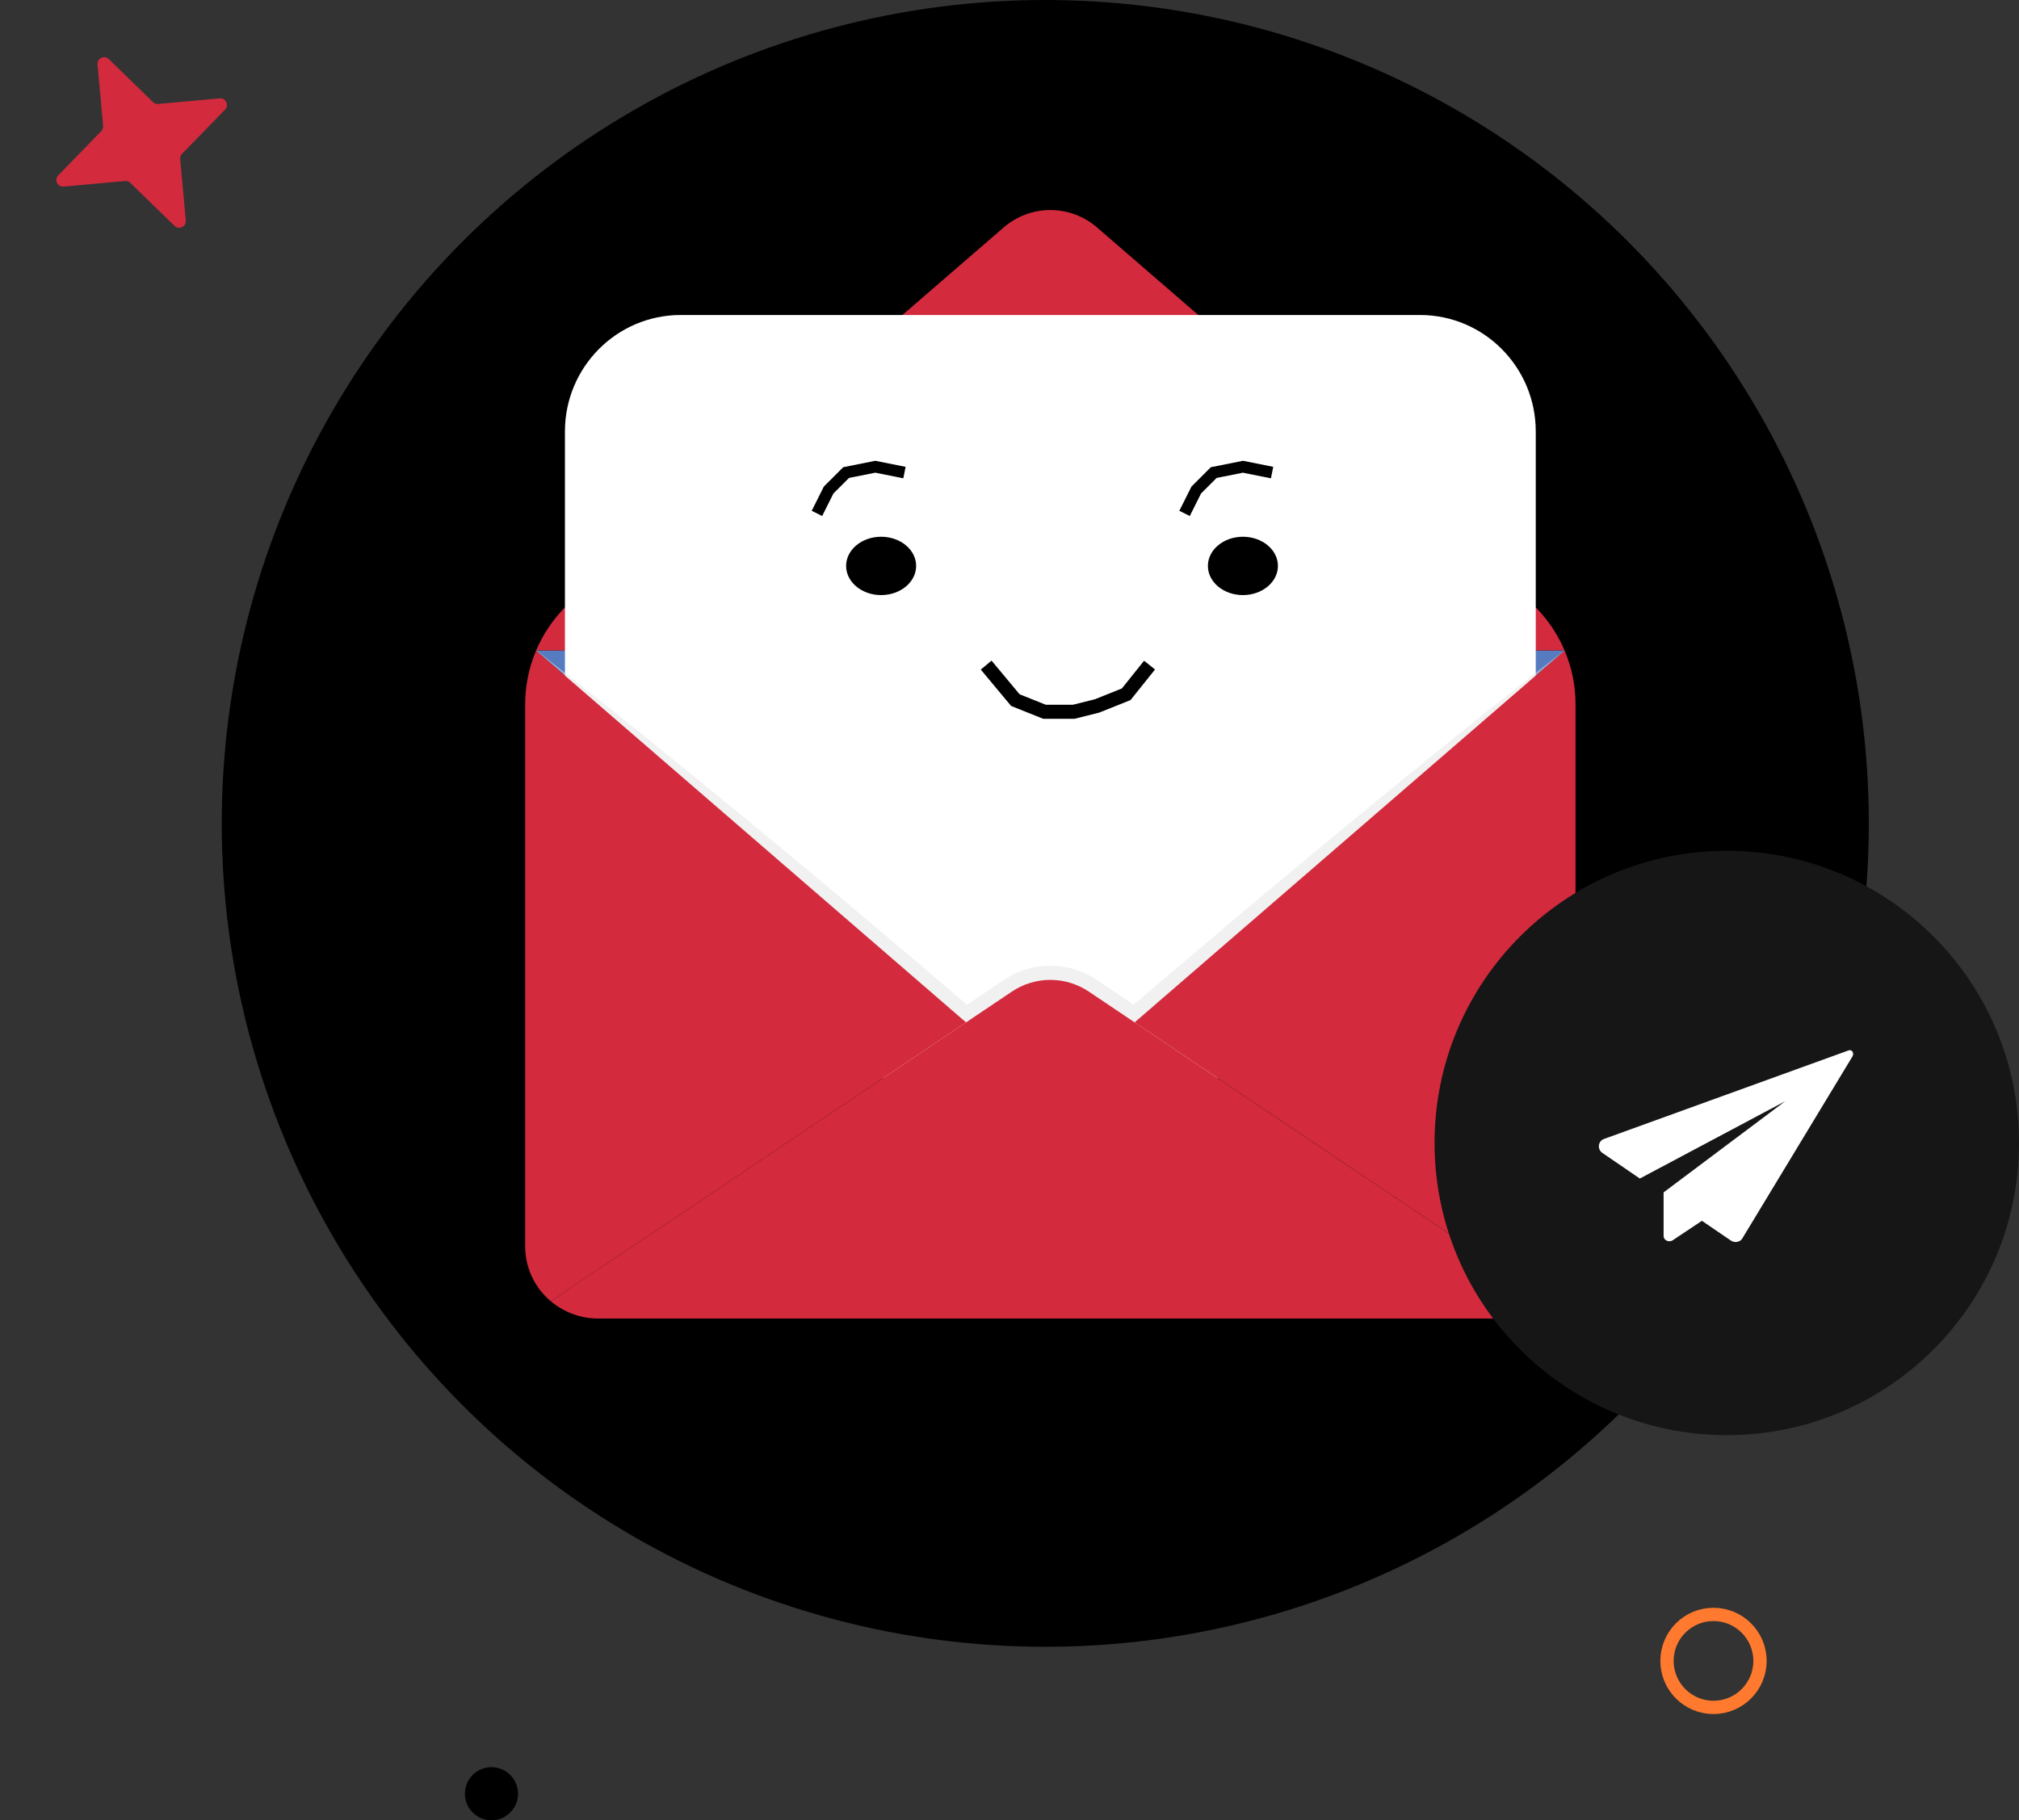 <svg width="173" height="156" viewBox="0 0 173 156" fill="none" xmlns="http://www.w3.org/2000/svg">
<rect x="0" y="0" width="173" height="156" fill="#333333" stroke="none"/>
<circle cx="89.566" cy="70.566" r="70.566" fill="black"/>
<circle cx="146.822" cy="142.342" r="3.984" stroke="#FF7A2E" stroke-width="1.138"/>
<circle cx="42.112" cy="153.724" r="2.276" fill="black"/>
<path d="M8.358 5.524C8.31 4.998 8.942 4.696 9.321 5.064L13.111 8.75C13.231 8.866 13.394 8.924 13.56 8.909L18.825 8.43C19.351 8.382 19.653 9.015 19.284 9.394L15.599 13.184C15.483 13.303 15.425 13.467 15.44 13.632L15.918 18.898C15.966 19.424 15.334 19.725 14.955 19.357L11.165 15.671C11.046 15.556 10.882 15.498 10.716 15.513L5.451 15.991C4.925 16.039 4.623 15.406 4.992 15.028L8.677 11.237C8.793 11.118 8.851 10.954 8.836 10.789L8.358 5.524Z" fill="#D32A3D"/>
<g clip-path="url(#clip0_650_3428)">
<path d="M134.067 55.754H45.934C45.94 55.739 45.946 55.724 45.953 55.709C46.063 55.451 46.184 55.196 46.313 54.947C46.466 54.65 46.632 54.359 46.81 54.077C47.442 53.069 48.22 52.161 49.119 51.386L86.016 19.479C87.127 18.524 88.54 18 90.001 18C91.461 18 92.874 18.524 93.985 19.479L130.881 51.386C131.779 52.161 132.557 53.067 133.189 54.075C133.371 54.357 133.533 54.648 133.686 54.945C133.82 55.202 133.943 55.466 134.057 55.734L134.067 55.754Z" fill="#D32A3D"/>
<path d="M134.067 55.754L133.043 56.64L97.677 87.222L97.221 87.615L93.308 84.986C92.33 84.325 91.178 83.972 90 83.972C88.822 83.972 87.67 84.325 86.692 84.986L82.779 87.618L82.323 87.228L46.956 56.642L45.931 55.758H134.067V55.754Z" fill="#577BC1"/>
<path d="M121.674 26.996H58.325C52.848 26.996 48.407 31.466 48.407 36.98V82.413C48.407 87.927 52.848 92.397 58.325 92.397H121.674C127.152 92.397 131.593 87.927 131.593 82.413V36.98C131.593 31.466 127.152 26.996 121.674 26.996Z" fill="white"/>
<g style="mix-blend-mode:multiply" opacity="0.68">
<g style="mix-blend-mode:multiply" opacity="0.68">
<path d="M134.075 55.778C132.702 57.1 131.32 58.413 129.931 59.719C128.444 61.127 126.948 62.525 125.444 63.913C122.441 66.696 119.421 69.46 116.383 72.203L114.103 74.262L111.817 76.311C110.297 77.68 108.77 79.042 107.236 80.398C104.257 83.049 101.263 85.686 98.255 88.31L97.221 87.618L93.308 84.99C92.33 84.329 91.178 83.976 90 83.976C88.822 83.976 87.67 84.329 86.692 84.99L82.779 87.618L82.323 87.228L46.956 56.642L45.931 55.757C45.937 55.742 45.943 55.727 45.95 55.712L46.006 55.757L46.8 56.394C47.199 56.716 47.608 57.027 48.011 57.344C48.821 57.975 49.621 58.617 50.427 59.254C52.038 60.526 53.641 61.808 55.236 63.097C58.43 65.672 61.607 68.266 64.765 70.881L67.137 72.841L69.499 74.809C71.076 76.118 72.641 77.442 74.21 78.757L78.903 82.728L82.864 86.105L85.495 84.324L85.921 84.037C85.985 83.993 86.076 83.933 86.163 83.877C86.25 83.821 86.339 83.77 86.427 83.717C86.786 83.509 87.162 83.333 87.552 83.191C88.533 82.834 89.58 82.696 90.619 82.787C91.659 82.877 92.666 83.195 93.572 83.717C93.663 83.77 93.754 83.821 93.837 83.878C93.92 83.935 94.014 83.993 94.078 84.037L94.504 84.324L97.135 86.106C100.009 83.648 102.893 81.2 105.784 78.761C107.352 77.444 108.916 76.123 110.492 74.814L112.851 72.847L115.222 70.889C118.378 68.281 121.551 65.689 124.741 63.113C126.335 61.828 127.936 60.548 129.543 59.275C131.032 58.09 132.529 56.915 134.036 55.75C134.043 55.743 134.052 55.737 134.061 55.732L134.068 55.75C134.067 55.761 134.072 55.769 134.075 55.778Z" fill="#E2E2E2"/>
</g>
</g>
<path d="M82.779 87.618L47.2 111.525L47.158 111.489L47.146 111.479C46.474 110.906 45.935 110.192 45.564 109.388C45.194 108.584 45.001 107.709 45 106.822V60.352C45 58.774 45.318 57.212 45.934 55.761L46.958 56.647L82.326 87.232L82.779 87.618Z" fill="#D32A3D"/>
<path d="M135 60.352V106.879C134.99 107.756 134.794 108.62 134.423 109.413C134.053 110.206 133.517 110.91 132.853 111.476C132.849 111.481 132.844 111.484 132.838 111.487C132.827 111.498 132.814 111.511 132.8 111.522L113.392 98.48L97.221 87.618L97.677 87.226L133.046 56.643L134.069 55.757C134.073 55.765 134.076 55.773 134.078 55.781C134.688 57.227 135.001 58.781 135 60.352Z" fill="#D32A3D"/>
<path d="M132.8 111.522L132.76 111.555C132.755 111.56 132.75 111.564 132.744 111.568C132.722 111.587 132.7 111.606 132.678 111.623C131.556 112.518 130.165 113.004 128.733 113H51.267C49.836 113.003 48.446 112.517 47.325 111.623L47.255 111.566L47.239 111.553L47.199 111.52L82.779 87.618L86.692 84.989C87.671 84.329 88.822 83.976 90 83.976C91.178 83.976 92.329 84.329 93.308 84.989L97.221 87.618L113.392 98.484L132.8 111.522Z" fill="#D32A3D"/>
<ellipse cx="75.5" cy="48.5" rx="3" ry="2.5" fill="black"/>
<ellipse cx="106.5" cy="48.5" rx="3" ry="2.5" fill="black"/>
<path d="M77.5 40.5L75 40L72.5 40.5L71 42L70 44" stroke="black"/>
<path d="M109 40.5L106.5 40L104 40.5L102.5 42L101.5 44" stroke="black"/>
<path d="M98.5 57L96.5 59.5L94 60.5L92 61H89.5L87 60L84.5 57" stroke="black" stroke-width="1.2"/>
</g>
<circle cx="147.961" cy="97.954" r="25.04" fill="#161616"/>
<path fill-rule="evenodd" clip-rule="evenodd" d="M145.829 104.624L143.283 106.322C142.943 106.492 142.547 106.265 142.547 105.926V102.19L152.961 94.38L140.51 101.002L137.284 98.795C136.831 98.455 136.944 97.776 137.453 97.606L158.394 90.022C158.676 89.909 158.903 90.249 158.733 90.532L149.282 106.152C149.112 106.435 148.659 106.548 148.32 106.322L145.829 104.624L145.829 104.624Z" fill="white"/>
<defs>
<clipPath id="clip0_650_3428">
<rect width="90" height="95" fill="white" transform="translate(45 18)"/>
</clipPath>
</defs>
</svg>
